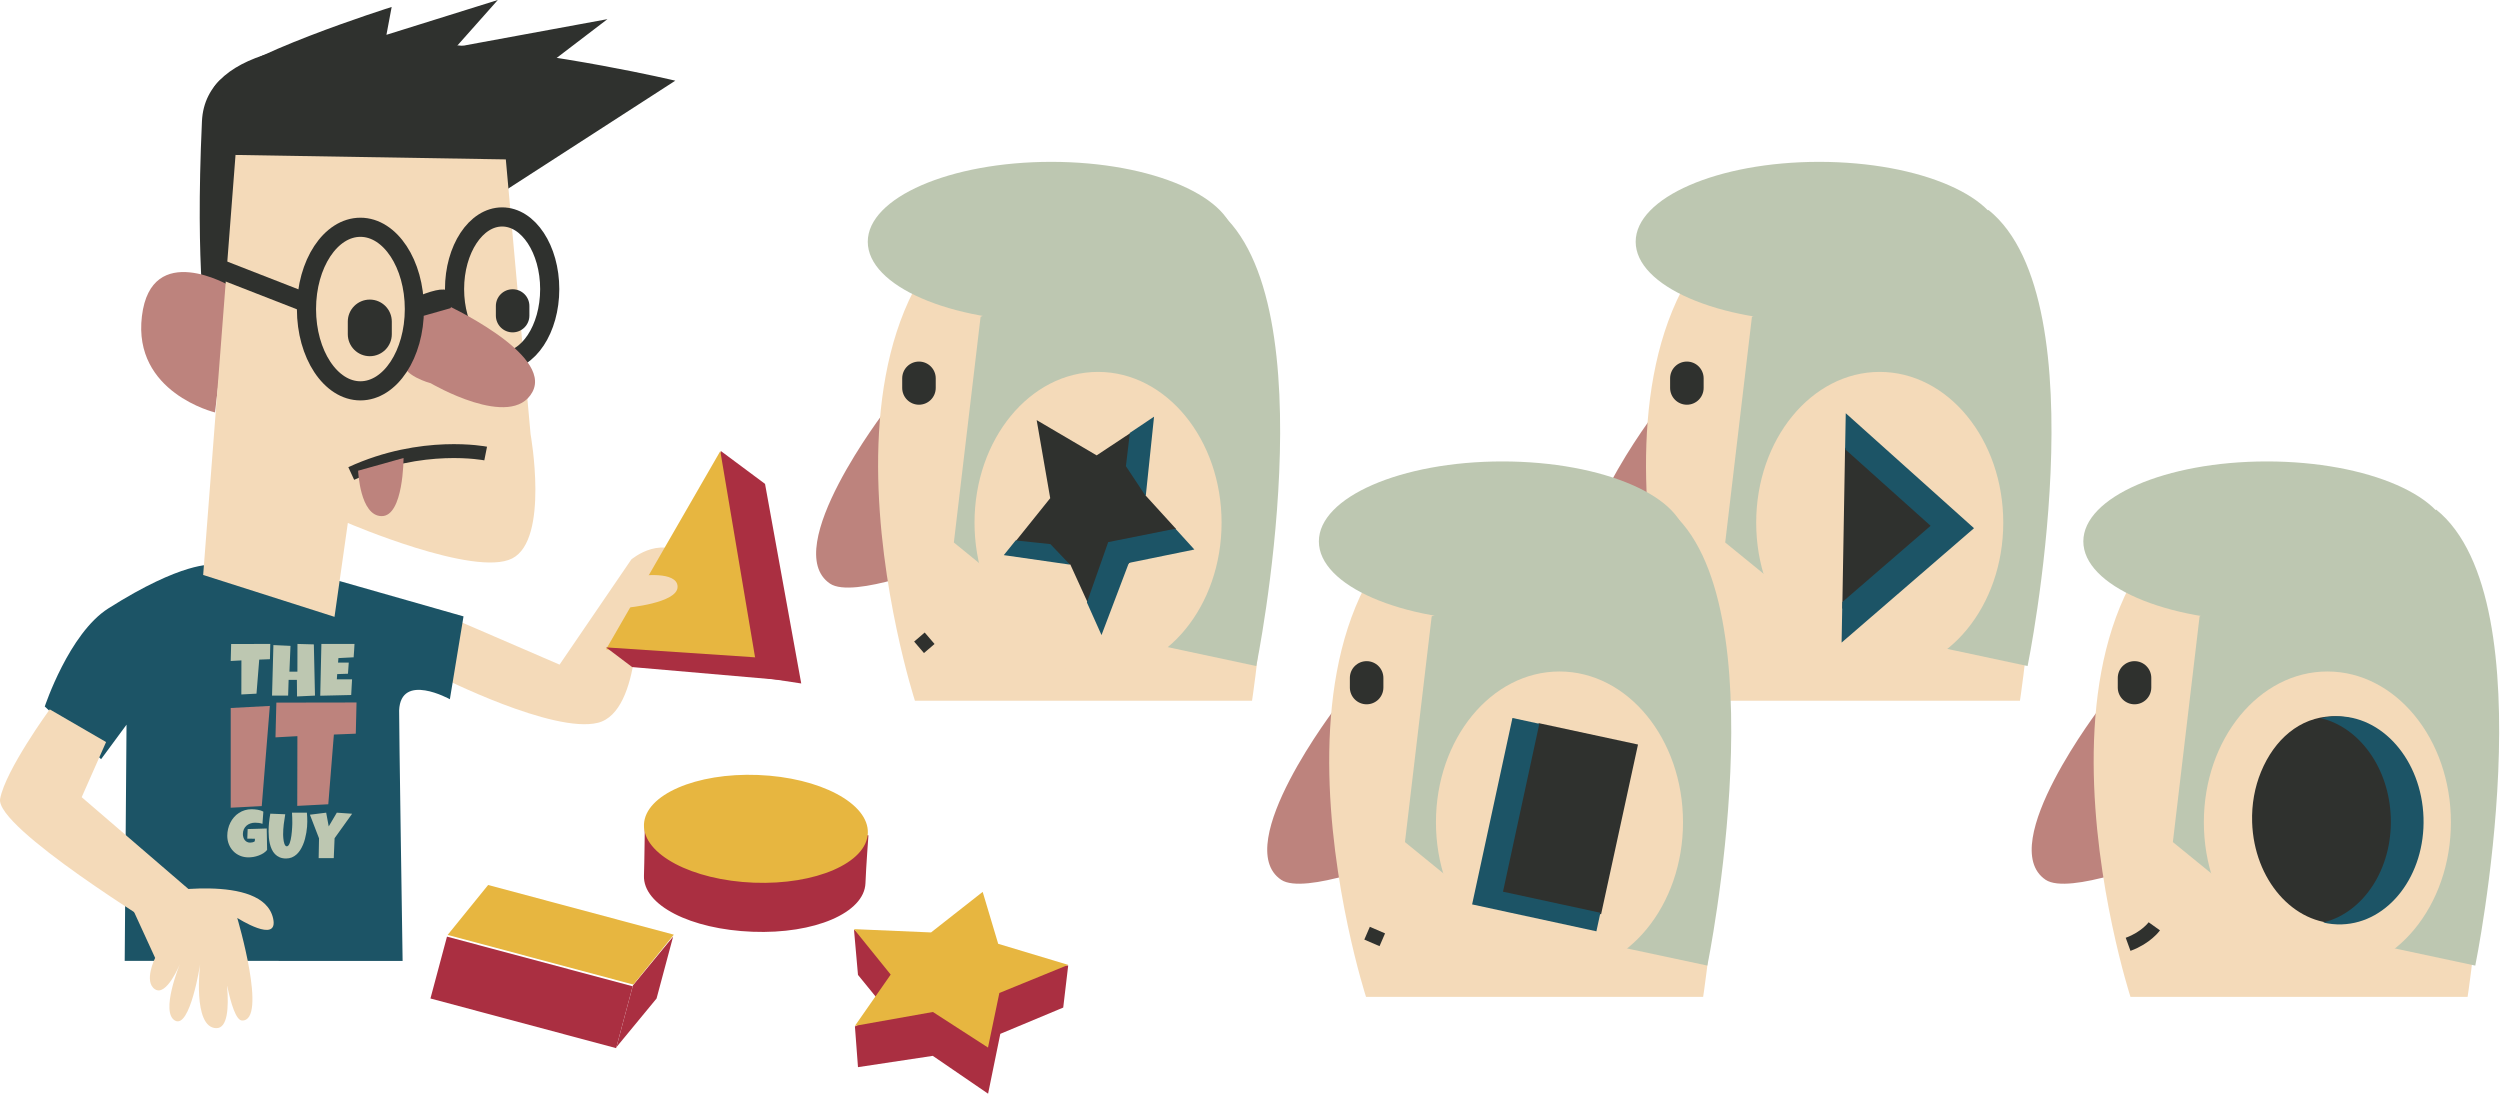 <?xml version="1.0" encoding="UTF-8" standalone="no"?>
<svg width="726px" height="318px" viewBox="0 0 726 318" version="1.1" xmlns="http://www.w3.org/2000/svg" xmlns:xlink="http://www.w3.org/1999/xlink" xmlns:sketch="http://www.bohemiancoding.com/sketch/ns">
    <!-- Generator: Sketch 3.2.2 (9983) - http://www.bohemiancoding.com/sketch -->
    <title>ears</title>
    <desc>Created with Sketch.</desc>
    <defs></defs>
    <g id="Page-1" stroke="none" stroke-width="1" fill="none" fill-rule="evenodd" sketch:type="MSPage">
        <g id="ears" sketch:type="MSLayerGroup">
            <path d="M257.24,119 C257.24,119 226.155,159.4 241.031,169.48 C247.773,174.04 273.871,163.61 273.871,163.61" id="Fill-223" fill="#BD837D" sketch:type="MSShapeGroup"></path>
            <path d="M265.694,203.487 L363.589,203.487 C363.589,203.487 390.929,30.627 307.145,51.797 C223.361,72.957 265.694,203.487 265.694,203.487" id="Fill-224" fill="#F4DAB9" sketch:type="MSShapeGroup"></path>
            <path d="M358.564,70.21 C358.564,83.03 334.71,93.42 305.283,93.42 C275.855,93.42 252,83.03 252,70.21 C252,57.39 275.855,47 305.283,47 C334.71,47 358.564,57.39 358.564,70.21" id="Fill-225" fill="#BDC7B1" sketch:type="MSShapeGroup"></path>
            <path d="M284.761,92 L277,157.54 L305.488,180.75 L364.819,193.42 C364.819,193.42 386.375,87.56 353.495,61" id="Fill-226" fill="#BDC7B1" sketch:type="MSShapeGroup"></path>
            <path d="M354.746,151.79 C354.746,175.97 338.685,195.57 318.873,195.57 C299.061,195.57 283,175.97 283,151.79 C283,127.61 299.061,108 318.873,108 C338.685,108 354.746,127.61 354.746,151.79" id="Fill-227" fill="#F4DAB9" sketch:type="MSShapeGroup"></path>
            <path d="M271.737,112.66 C271.737,115.35 269.557,117.53 266.869,117.53 C264.18,117.53 262,115.35 262,112.66 L262,109.87 C262,107.18 264.18,105 266.869,105 C269.557,105 271.737,107.18 271.737,109.87 L271.737,112.66" id="Fill-228" fill="#2F312E" sketch:type="MSShapeGroup"></path>
            <path d="M267,185 L269.855,188.33" id="Stroke-229" stroke="#2F312E" stroke-width="4.043" sketch:type="MSShapeGroup"></path>
            <path d="M328.344,125.7 L318.466,132.24 L301.047,122 L304.982,144.67 L295,157.1 L310.837,163.96 L315.926,175.13 L327.94,163.46 L341.512,153.59 L332.655,143.86 L328.344,125.7" id="Fill-230" fill="#2F312E" sketch:type="MSShapeGroup"></path>
            <path d="M346.846,159.58 L341.338,153.53 L321.821,157.43 L315.642,174.97 L319.877,184.43 L327.822,163.47 L346.846,159.58 L346.846,159.58 Z M291.5,161.21 L310.719,163.97 L305.037,158.01 L294.95,156.94 L291.5,161.21 L291.5,161.21 Z M332.725,144.07 L335.135,121 L328.114,125.71 L326.966,135.38 L332.725,144.07 L332.725,144.07 Z" id="Fill-231" fill="#1C5466" sketch:type="MSShapeGroup"></path>
            <path d="M481.24,119 C481.24,119 450.155,159.4 465.032,169.48 C471.773,174.04 497.87,163.61 497.87,163.61" id="Fill-232" fill="#BD837D" sketch:type="MSShapeGroup"></path>
            <path d="M488.694,203.487 L586.59,203.487 C586.59,203.487 613.931,30.627 530.147,51.797 C446.362,72.957 488.694,203.487 488.694,203.487" id="Fill-233" fill="#F4DAB9" sketch:type="MSShapeGroup"></path>
            <path d="M581.565,70.21 C581.565,83.03 557.71,93.42 528.281,93.42 C498.855,93.42 475,83.03 475,70.21 C475,57.39 498.855,47 528.281,47 C557.71,47 581.565,57.39 581.565,70.21" id="Fill-234" fill="#BDC7B1" sketch:type="MSShapeGroup"></path>
            <path d="M508.76,92 L501,157.54 L529.487,180.75 L588.818,193.42 C588.818,193.42 610.374,87.56 577.495,61" id="Fill-235" fill="#BDC7B1" sketch:type="MSShapeGroup"></path>
            <path d="M581.747,151.79 C581.747,175.97 565.685,195.57 545.873,195.57 C526.061,195.57 510,175.97 510,151.79 C510,127.61 526.061,108 545.873,108 C565.685,108 581.747,127.61 581.747,151.79" id="Fill-236" fill="#F4DAB9" sketch:type="MSShapeGroup"></path>
            <path d="M494.737,112.66 C494.737,115.35 492.557,117.53 489.871,117.53 C487.18,117.53 485,115.35 485,112.66 L485,109.87 C485,107.18 487.18,105 489.871,105 C492.557,105 494.737,107.18 494.737,109.87 L494.737,112.66" id="Fill-237" fill="#2F312E" sketch:type="MSShapeGroup"></path>
            <path d="M485,186.95 L495.613,184" id="Stroke-238" stroke="#2F312E" stroke-width="4.043" sketch:type="MSShapeGroup"></path>
            <path d="M535,176.8 L571.738,153.53 L535.811,130 L535,176.8" id="Fill-239" fill="#2F312E" sketch:type="MSShapeGroup"></path>
            <path d="M560.646,152.69 L535.013,174.84 L534.8,186.61 L573.253,153.39 L536.007,120 L535.818,130.44 L560.646,152.69" id="Fill-240" fill="#1C5466" sketch:type="MSShapeGroup"></path>
            <path d="M610.24,205 C610.24,205 579.155,245.4 594.031,255.48 C600.773,260.04 626.87,249.6 626.87,249.6" id="Fill-241" fill="#BD837D" sketch:type="MSShapeGroup"></path>
            <path d="M618.694,289.495 L716.589,289.495 C716.589,289.495 743.929,116.635 660.145,137.795 C576.361,158.965 618.694,289.495 618.694,289.495" id="Fill-242" fill="#F4DAB9" sketch:type="MSShapeGroup"></path>
            <path d="M711.562,157.22 C711.562,170.04 687.712,180.43 658.283,180.43 C628.855,180.43 605,170.04 605,157.22 C605,144.4 628.855,134 658.283,134 C687.712,134 711.562,144.4 711.562,157.22" id="Fill-243" fill="#BDC7B1" sketch:type="MSShapeGroup"></path>
            <path d="M638.761,179 L631,244.54 L659.489,267.75 L718.82,280.41 C718.82,280.41 740.38,174.56 707.49,148" id="Fill-244" fill="#BDC7B1" sketch:type="MSShapeGroup"></path>
            <path d="M711.744,238.79 C711.744,262.97 695.684,282.57 675.873,282.57 C656.062,282.57 640,262.97 640,238.79 C640,214.6 656.062,195 675.873,195 C695.684,195 711.744,214.6 711.744,238.79" id="Fill-245" fill="#F4DAB9" sketch:type="MSShapeGroup"></path>
            <path d="M624.736,199.66 C624.736,202.35 622.556,204.53 619.869,204.53 C617.179,204.53 615,202.35 615,199.66 L615,196.87 C615,194.18 617.179,192 619.869,192 C622.556,192 624.736,194.18 624.736,196.87 L624.736,199.66" id="Fill-246" fill="#2F312E" sketch:type="MSShapeGroup"></path>
            <path d="M656.594,224.161 C654.792,228.541 653.849,233.531 654.02,238.801 C654.563,255.461 666.031,268.601 679.634,268.151 C693.238,267.701 703.828,253.831 703.288,237.171 C702.738,220.521 690.758,207.561 677.154,208.011 C667.856,208.321 660.481,214.711 656.594,224.161" id="Fill-247" fill="#2F312E" sketch:type="MSShapeGroup"></path>
            <path d="M694.285,237.421 C694.785,252.401 686.263,265.121 674.637,267.891 C676.388,268.311 678.202,268.501 680.055,268.441 C693.705,267.991 704.335,254.101 703.785,237.421 C703.235,220.721 691.725,207.561 678.076,208.011 C676.682,208.051 675.323,208.251 674,208.561 C685.154,211.211 693.815,222.991 694.285,237.421" id="Fill-248" fill="#1C5466" sketch:type="MSShapeGroup"></path>
            <path d="M625.612,269 C625.612,269 623.233,272.33 618,274.23" id="Stroke-249" stroke="#2F312E" stroke-width="4.043" sketch:type="MSShapeGroup"></path>
            <path d="M388.239,205 C388.239,205 357.155,245.4 372.031,255.48 C378.773,260.04 404.869,249.6 404.869,249.6" id="Fill-250" fill="#BD837D" sketch:type="MSShapeGroup"></path>
            <path d="M396.695,289.495 L494.59,289.495 C494.59,289.495 521.931,116.635 438.147,137.795 C354.361,158.965 396.695,289.495 396.695,289.495" id="Fill-251" fill="#F4DAB9" sketch:type="MSShapeGroup"></path>
            <path d="M489.565,157.22 C489.565,170.04 465.709,180.43 436.283,180.43 C406.855,180.43 383,170.04 383,157.22 C383,144.4 406.855,134 436.283,134 C465.709,134 489.565,144.4 489.565,157.22" id="Fill-252" fill="#BDC7B1" sketch:type="MSShapeGroup"></path>
            <path d="M415.76,179 L408,244.54 L436.487,267.75 L495.818,280.41 C495.818,280.41 517.374,174.56 484.494,148" id="Fill-253" fill="#BDC7B1" sketch:type="MSShapeGroup"></path>
            <path d="M488.747,238.79 C488.747,262.97 472.686,282.57 452.873,282.57 C433.061,282.57 417,262.97 417,238.79 C417,214.6 433.061,195 452.873,195 C472.686,195 488.747,214.6 488.747,238.79" id="Fill-254" fill="#F4DAB9" sketch:type="MSShapeGroup"></path>
            <path d="M401.737,199.66 C401.737,202.35 399.557,204.53 396.869,204.53 C394.18,204.53 392,202.35 392,199.66 L392,196.87 C392,194.18 394.18,192 396.869,192 C399.557,192 401.737,194.18 401.737,196.87 L401.737,199.66" id="Fill-255" fill="#2F312E" sketch:type="MSShapeGroup"></path>
            <path d="M397,271 L401.419,272.91" id="Stroke-256" stroke="#2F312E" stroke-width="4.043" sketch:type="MSShapeGroup"></path>
            <path d="M464.961,265.48 L429,262.05 L446.848,210 L475.677,216.21 L464.961,265.48" id="Fill-257" fill="#2F312E" sketch:type="MSShapeGroup"></path>
            <path d="M436.469,258.95 L447.016,210.19 L439.213,208.5 L427.5,262.64 L463.594,270.45 L464.758,265.07 L436.469,258.95" id="Fill-258" fill="#1C5466" sketch:type="MSShapeGroup"></path>
            <path d="M141.867,58.462 L196.11,23.432 C196.11,23.432 60.667,-8.918 58.646,35.222 C56.624,79.362 59.994,96.542 59.994,96.542 L141.867,58.462" id="Fill-259" fill="#2F312E" sketch:type="MSShapeGroup"></path>
            <path d="M66.818,83.042 C66.818,83.042 43.906,69.572 41.212,91.812 C38.516,114.042 62.437,119.772 62.437,119.772" id="Fill-260" fill="#BD837D" sketch:type="MSShapeGroup"></path>
            <path d="M133.391,180.437 L162.495,193.007 L183.335,162.467 C183.335,162.467 193.036,154.207 200.583,163.187 C208.128,172.167 213.159,180.797 206.332,180.437 C199.505,180.077 190.881,170.727 190.881,170.727 C190.881,170.727 196.093,182.627 190.704,182.687 C186.772,182.727 185.132,174.327 185.132,174.327 C185.132,174.327 186.57,206.667 173.633,209.897 C160.698,213.127 128,196.607 128,196.607" id="Fill-261" fill="#F4DAB9" sketch:type="MSShapeGroup"></path>
            <path d="M93.187,167.189 L134.606,178.999 L130.642,203.059 C130.642,203.059 116.4,195.149 115.907,206.289 C115.837,207.879 116.919,279.059 116.919,279.059 L36.214,279.029 L36.741,210.449 L29.354,220.469 L13,205.169 C13,205.169 20.048,183.919 31.465,176.679 C53.095,162.969 61.535,164.019 61.535,164.019" id="Fill-262" fill="#1C5466" sketch:type="MSShapeGroup"></path>
            <path d="M154.076,126.07 C154.076,126.07 159.594,156.66 148.723,162.18 C137.853,167.71 101.012,151.87 101.012,151.87 L97.141,179.13 L59,166.97 L68.397,45 L146.889,46.29 L154.076,126.07" id="Fill-263" fill="#F4DAB9" sketch:type="MSShapeGroup"></path>
            <path d="M141.038,131.706 C141.038,131.706 122.574,128.016 102,137.506" id="Stroke-264" stroke="#2F312E" stroke-width="4.043" sketch:type="MSShapeGroup"></path>
            <path d="M132,83.96 C132,95.53 138.188,104.91 145.82,104.91 C153.454,104.91 159.64,95.53 159.64,83.96 C159.64,72.39 153.454,63 145.82,63 C138.188,63 132,72.39 132,83.96 L132,83.96 L132,83.96 Z" id="Stroke-265" stroke="#2F312E" stroke-width="5.559" sketch:type="MSShapeGroup"></path>
            <path d="M128.633,88.05 C128.633,88.05 160.692,102.6 154.611,113.84 C148.532,125.08 125.078,111.29 125.078,111.29 C125.078,111.29 116.473,109.05 117.025,104.63 C117.577,100.21 120.94,88 120.94,88 L128.633,88.05" id="Fill-266" fill="#BD837D" sketch:type="MSShapeGroup"></path>
            <path d="M89,89.75 C89,102.87 96.014,113.5 104.666,113.5 C113.32,113.5 120.334,102.87 120.334,89.75 C120.334,76.63 113.32,66 104.666,66 C96.014,66 89,76.63 89,89.75 L89,89.75 L89,89.75 Z M120.288,89.598 L129.046,87.112 C129.414,86.561 126.45,86.671 120.288,89.598 Z" id="Stroke-267" stroke="#2F312E" stroke-width="5.559" sketch:type="MSShapeGroup"></path>
            <path d="M157.202,20.22 L176.407,5.56 L132.439,13.65 L144.567,0 L112.223,10.11 L113.739,2.02 C113.739,2.02 67.244,16.68 62.19,25.27 C57.136,33.86 154.676,29.31 154.676,29.31" id="Fill-268" fill="#2F312E" sketch:type="MSShapeGroup"></path>
            <path d="M78.492,187 L78.388,191.43 L75.28,191.55 L74.488,201.44 L70.087,201.67 L70.108,191.78 L67,191.95 L67.125,187.02 L78.492,187" id="Fill-269" fill="#BDC7B1" sketch:type="MSShapeGroup"></path>
            <path d="M91.473,202 L86.258,202.25 L86.217,197.43 L83.818,197.43 L83.672,202 L79,202 L79.397,187.33 L84.36,187.56 L84.048,195.05 L86.363,195.05 L86.384,187 L91.139,187.13 L91.473,202" id="Fill-270" fill="#BDC7B1" sketch:type="MSShapeGroup"></path>
            <path d="M102.948,187 C102.907,187.65 102.868,188.3 102.833,188.94 C102.799,189.58 102.753,190.22 102.698,190.88 L98.276,191.11 L98.172,192.42 L101.28,192.42 L101.05,195.65 L97.922,195.76 L97.817,197.28 L102.239,197.28 C102.197,198.05 102.154,198.81 102.109,199.56 C102.064,200.31 102.023,201.07 101.989,201.83 L93,202.04 L93.333,187 L102.948,187" id="Fill-271" fill="#BDC7B1" sketch:type="MSShapeGroup"></path>
            <path d="M77.57,246.81 C77.279,247.18 76.922,247.5 76.496,247.77 C76.07,248.04 75.614,248.26 75.126,248.44 C74.638,248.62 74.139,248.76 73.627,248.85 C73.114,248.93 72.627,248.98 72.164,248.98 C71.27,248.98 70.446,248.82 69.693,248.5 C68.94,248.18 68.291,247.74 67.745,247.17 C67.198,246.61 66.771,245.94 66.463,245.18 C66.154,244.41 66,243.59 66,242.7 C66,242.03 66.077,241.37 66.232,240.73 C66.386,240.08 66.606,239.48 66.893,238.91 C67.18,238.33 67.53,237.81 67.944,237.33 C68.357,236.85 68.826,236.44 69.351,236.1 C69.875,235.75 70.449,235.48 71.072,235.29 C71.696,235.1 72.362,235 73.071,235 C73.337,235 73.62,235.01 73.923,235.04 C74.225,235.06 74.526,235.09 74.825,235.15 C75.125,235.2 75.416,235.27 75.7,235.36 C75.984,235.46 76.243,235.57 76.477,235.71 L76.218,239.24 C75.873,239.11 75.516,239.03 75.149,238.98 C74.782,238.93 74.423,238.91 74.071,238.91 C73.577,238.91 73.116,238.99 72.687,239.14 C72.259,239.29 71.885,239.51 71.567,239.79 C71.249,240.07 70.998,240.42 70.813,240.83 C70.628,241.23 70.535,241.69 70.535,242.21 C70.535,242.53 70.578,242.84 70.665,243.13 C70.751,243.43 70.883,243.7 71.058,243.93 C71.234,244.16 71.453,244.35 71.716,244.49 C71.978,244.63 72.281,244.7 72.627,244.7 C72.862,244.7 73.104,244.67 73.354,244.61 C73.604,244.55 73.818,244.44 73.997,244.3 L74.034,243.57 L71.813,243.54 L71.924,240.76 C72.843,240.73 73.762,240.7 74.682,240.68 C75.601,240.66 76.527,240.63 77.459,240.59 L77.57,246.81" id="Fill-272" fill="#BDC7B1" sketch:type="MSShapeGroup"></path>
            <path d="M89.236,238.59 C89.236,239.05 89.215,239.55 89.172,240.1 C89.128,240.65 89.057,241.22 88.959,241.8 C88.86,242.39 88.732,242.98 88.574,243.58 C88.417,244.19 88.221,244.76 87.987,245.32 C87.752,245.87 87.479,246.39 87.168,246.88 C86.856,247.36 86.498,247.79 86.094,248.15 C85.69,248.51 85.238,248.79 84.738,249 C84.238,249.2 83.683,249.31 83.072,249.31 C82.356,249.31 81.734,249.19 81.207,248.96 C80.679,248.73 80.227,248.42 79.851,248.03 C79.475,247.63 79.166,247.18 78.925,246.66 C78.685,246.14 78.497,245.58 78.361,245 C78.225,244.42 78.131,243.82 78.079,243.21 C78.026,242.61 78,242.02 78,241.46 C78,240.6 78.043,239.73 78.129,238.87 C78.216,238.01 78.339,237.15 78.5,236.29 L82.831,236.46 C82.665,237.43 82.521,238.4 82.401,239.38 C82.281,240.36 82.22,241.34 82.22,242.33 C82.22,242.43 82.225,242.59 82.234,242.8 C82.244,243 82.26,243.23 82.285,243.49 C82.31,243.75 82.345,244.01 82.392,244.28 C82.438,244.55 82.501,244.79 82.582,245.01 C82.662,245.24 82.759,245.42 82.873,245.56 C82.987,245.7 83.121,245.77 83.275,245.77 C83.455,245.77 83.615,245.69 83.757,245.52 C83.899,245.35 84.024,245.12 84.132,244.84 C84.24,244.55 84.334,244.23 84.414,243.86 C84.494,243.49 84.562,243.1 84.618,242.7 C84.673,242.3 84.718,241.9 84.752,241.5 C84.786,241.1 84.814,240.72 84.835,240.38 C84.857,240.03 84.871,239.73 84.877,239.46 C84.883,239.19 84.886,239 84.886,238.87 C84.886,238.39 84.879,237.91 84.863,237.43 C84.847,236.95 84.824,236.47 84.794,236 L89.125,236 C89.199,236.85 89.236,237.71 89.236,238.59" id="Fill-273" fill="#BDC7B1" sketch:type="MSShapeGroup"></path>
            <path d="M102.255,236.31 L97.164,243.42 L96.923,249.21 L92.536,249.21 L92.647,243.46 L90,236.59 L94.72,236 L95.461,239.99 L97.812,236 L102.255,236.31" id="Fill-274" fill="#BDC7B1" sketch:type="MSShapeGroup"></path>
            <path d="M78.362,205 L76.013,234.09 L67,234.56 L67,205.6 L78.362,205" id="Fill-275" fill="#BD837D" sketch:type="MSShapeGroup"></path>
            <path d="M103.535,204 L103.322,213.06 L96.958,213.31 L95.334,233.56 L86.321,234.03 L86.364,213.78 L80,214.13 L80.256,204.04 L103.535,204" id="Fill-276" fill="#BD837D" sketch:type="MSShapeGroup"></path>
            <path d="M153.736,91.65 C153.736,94.34 151.556,96.52 148.869,96.52 C146.18,96.52 144,94.34 144,91.65 L144,88.86 C144,86.17 146.18,84 148.869,84 C151.556,84 153.736,86.17 153.736,88.86 L153.736,91.65" id="Fill-277" fill="#2F312E" sketch:type="MSShapeGroup"></path>
            <path d="M113.78,97.05 C113.78,100.58 110.918,103.44 107.391,103.44 C103.862,103.44 101,100.58 101,97.05 L101,93.39 C101,89.86 103.862,87 107.391,87 C110.918,87 113.78,89.86 113.78,93.39 L113.78,97.05" id="Fill-278" fill="#2F312E" sketch:type="MSShapeGroup"></path>
            <path d="M199,161 C199,161 212.577,162.69 212.533,165.06 C212.49,167.43 201.114,166.33 201.114,166.33" id="Fill-279" fill="#F4DAB9" sketch:type="MSShapeGroup"></path>
            <path d="M88.486,87.72 L61,77" id="Stroke-280" stroke="#2F312E" stroke-width="5.559" sketch:type="MSShapeGroup"></path>
            <path d="M185,191.2 L209.368,131 L222.165,140.52 L232.679,198.48 L185,191.2" id="Fill-293" fill="#AA2F41" sketch:type="MSShapeGroup"></path>
            <path d="M176,188.56 L209.178,131 L219.395,191.63 L176,188.56" id="Fill-294" fill="#E7B640" sketch:type="MSShapeGroup"></path>
            <path d="M219.277,190.89 L232.544,197.97 L183.579,193.72 L176,188 L219.277,190.89" id="Fill-295" fill="#AA2F41" sketch:type="MSShapeGroup"></path>
            <path d="M185.692,167.256 C185.692,167.256 196.771,165.666 196.771,170.416 C196.771,175.166 182,176.486 182,176.486" id="Fill-296" fill="#F4DAB9" sketch:type="MSShapeGroup"></path>
            <path d="M117.189,133 C117.189,133 117.189,149.88 110.858,149.88 C104.528,149.88 104,136.69 104,136.69" id="Fill-297" fill="#BD837D" sketch:type="MSShapeGroup"></path>
            <path d="M30.803,215.49 L23.724,231.5 L56.162,259.41 L47.234,270.11 C47.234,270.11 -1.482,240.3 0.035,231.99 C1.555,223.69 14.449,206 14.449,206" id="Fill-298" fill="#F4DAB9" sketch:type="MSShapeGroup"></path>
            <path d="M37,260.617 L44.738,259.347 C44.738,259.347 76.388,253.327 79.319,266.737 C80.967,274.277 68.894,266.567 68.894,266.567 C68.894,266.567 77.825,296.617 70.276,296.357 C68.553,296.297 67.082,291.557 65.977,286.327 C65.968,286.357 65.96,286.387 65.952,286.427 C66.465,292.677 66.099,298.667 62.775,298.577 C55.838,298.377 58.12,280.027 58.12,280.027 C58.12,280.027 55.226,298.807 50.839,296.387 C46.453,293.987 52.222,280.017 52.222,280.017 C52.222,280.017 48.345,289.507 44.997,287.277 C41.647,285.057 45.052,278.177 45.052,278.177 L37,260.617" id="Fill-299" fill="#F4DAB9" sketch:type="MSShapeGroup"></path>
            <path d="M257.316,293.13 L248.271,298.09 L249.157,309.9 L270.886,306.62 L286.941,317.61 L290.49,300.23 L308.76,292.6 L310.204,280.38 L262.372,278.41 L248,270 L249.157,283.11 L257.316,293.13" id="Fill-300" fill="#AA2F41" sketch:type="MSShapeGroup"></path>
            <path d="M248,269.82 L258.657,283.02 L248.271,297.91 L270.918,293.88 L286.915,304.21 L290.213,288.36 L310.204,280.2 L289.875,274.08 L285.369,259 L270.372,270.78 L248,269.82" id="Fill-301" fill="#E7B640" sketch:type="MSShapeGroup"></path>
            <path d="M178.923,304.38 L125,289.96 L129.804,272 L183.728,286.42 L178.923,304.38" id="Fill-302" fill="#AA2F41" sketch:type="MSShapeGroup"></path>
            <path d="M179,304.11 L190.667,289.96 L195.472,272 L183.805,286.15 L179,304.11" id="Fill-303" fill="#AA2F41" sketch:type="MSShapeGroup"></path>
            <path d="M183.924,285.92 L130,271.5 L141.756,257 L195.681,271.43 L183.924,285.92" id="Fill-304" fill="#E7B640" sketch:type="MSShapeGroup"></path>
            <path d="M252.195,242.582 C252.195,242.582 251.519,251.562 251.33,256.482 C250.995,265.112 236.491,271.282 218.536,270.582 C200.583,269.892 186.672,262.892 187.006,254.252 C187.136,250.912 187.265,239.022 187.265,239.022 C187.265,239.022 208.735,238.882 219.746,239.312 C227.488,239.602 252.195,242.582 252.195,242.582" id="Fill-305" fill="#AA2F41" sketch:type="MSShapeGroup"></path>
            <path d="M252.022,241.942 C251.688,250.582 236.862,257.022 218.908,256.332 C200.955,255.632 186.672,248.072 187.006,239.432 C187.34,230.792 202.165,224.352 220.117,225.052 C238.072,225.742 252.355,233.312 252.022,241.942" id="Fill-306" fill="#E7B640" sketch:type="MSShapeGroup"></path>
        </g>
    </g>
</svg>
